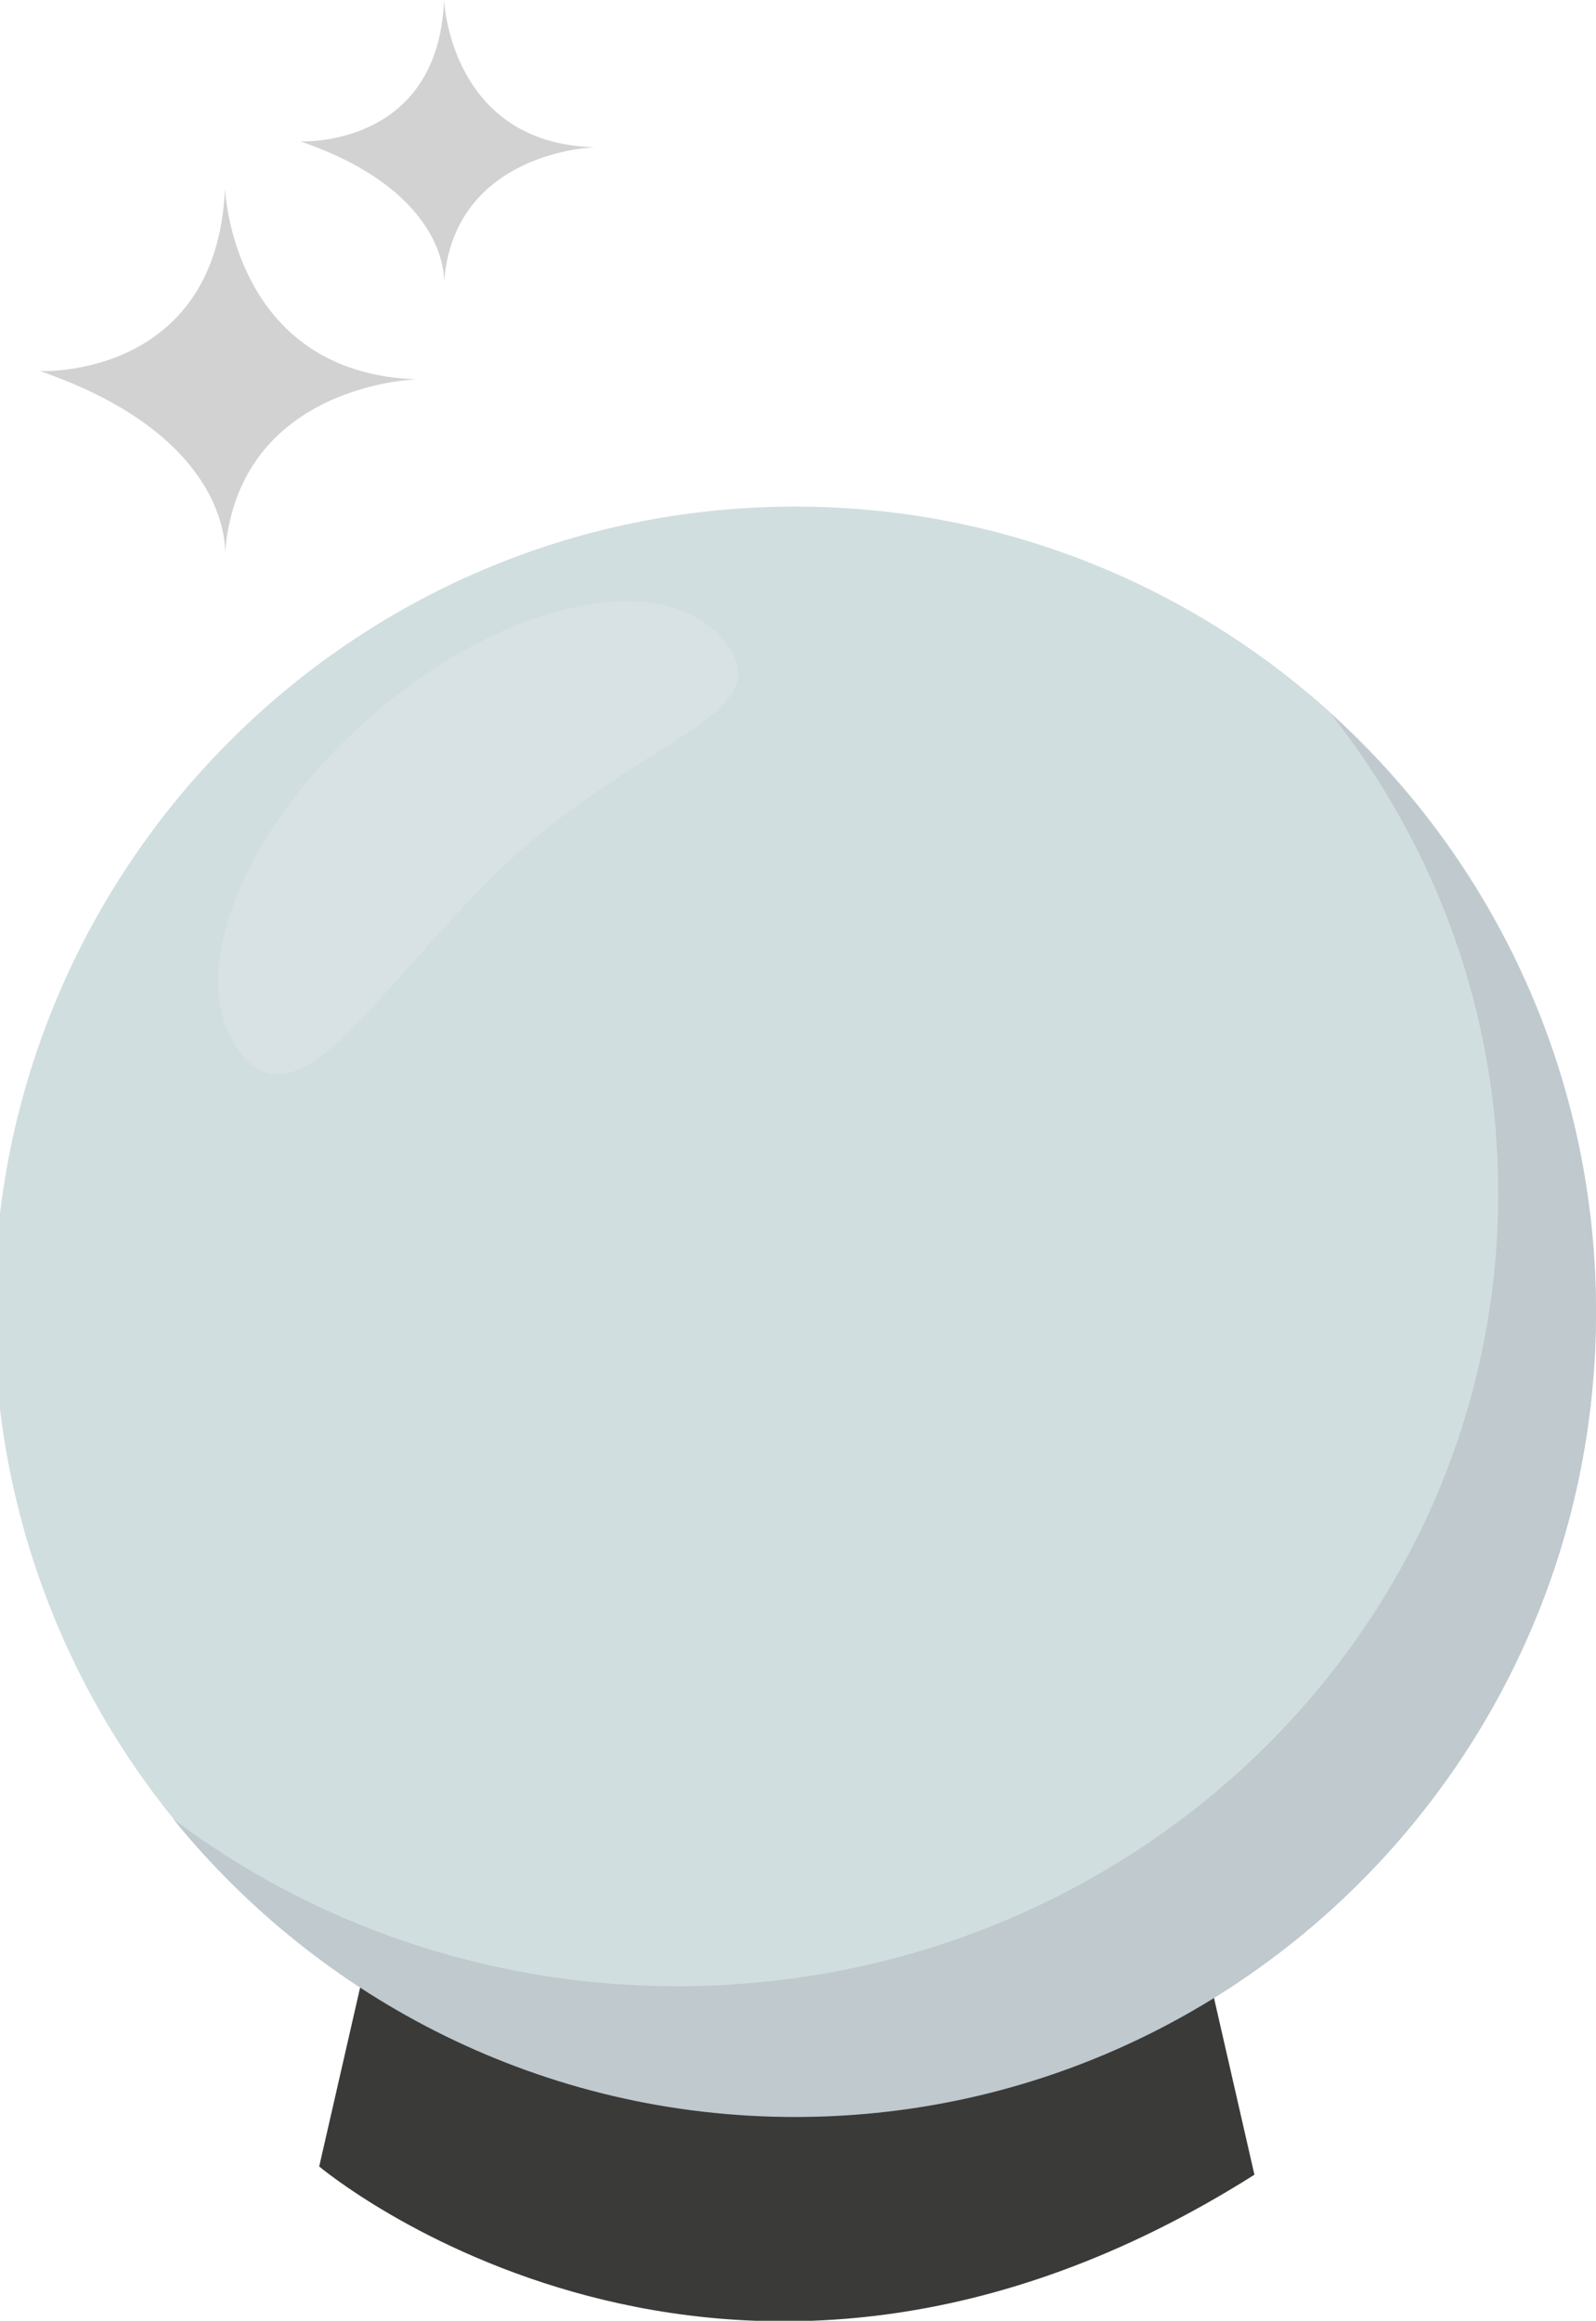 <?xml version="1.0" encoding="utf-8"?>
<!-- Generator: Adobe Illustrator 18.1.1, SVG Export Plug-In . SVG Version: 6.00 Build 0)  -->
<svg version="1.1" id="Camada_1" xmlns="http://www.w3.org/2000/svg" xmlns:xlink="http://www.w3.org/1999/xlink" x="0px" y="0px"
	 viewBox="0 0 135.5 197" enable-background="new 0 0 135.5 197" xml:space="preserve">
<g>
	<defs>
		<path id="SVGID_1_" d="M30.6,168.6l-3.5,15.3c0,0,34.5,29.1,79.4,0.7l-3.5-15.3C103,169.3,71.3,185.2,30.6,168.6L30.6,168.6z"/>
	</defs>
	<use xlink:href="#SVGID_1_"  overflow="visible" fill-rule="evenodd" clip-rule="evenodd" fill="#3A3A38"/>
	<clipPath id="SVGID_2_">
		<use xlink:href="#SVGID_1_"  overflow="visible"/>
	</clipPath>
</g>
<g>
	<defs>
		<path id="SVGID_3_" d="M67.5,43c37.6,0,68,30.6,68,68.3c0,37.7-30.4,68.3-68,68.3c-37.6,0-68-30.6-68-68.3
			C-0.5,73.6,29.9,43,67.5,43L67.5,43z"/>
	</defs>
	<use xlink:href="#SVGID_3_"  overflow="visible" fill-rule="evenodd" clip-rule="evenodd" fill="#D1DEE0"/>
	<clipPath id="SVGID_4_">
		<use xlink:href="#SVGID_3_"  overflow="visible"/>
	</clipPath>
</g>
<g>
	<defs>
		<path id="SVGID_5_" d="M67.5,179.7c-21.3,0-40.3-9.9-52.8-25.3c11.8,8.9,26.7,14.2,42.8,14.2c38.5,0,69.7-30.1,69.7-67.3
			c0-15.3-5.3-29.4-14.2-40.7c13.8,12.5,22.5,30.6,22.5,50.8C135.5,149.1,105,179.7,67.5,179.7L67.5,179.7z"/>
	</defs>
	<use xlink:href="#SVGID_5_"  overflow="visible" fill-rule="evenodd" clip-rule="evenodd" fill="#BFC9CE"/>
	<clipPath id="SVGID_6_">
		<use xlink:href="#SVGID_5_"  overflow="visible"/>
	</clipPath>
</g>
<g>
	<defs>
		<path id="SVGID_7_" d="M31.4,60.9c11.2-9.8,24.6-12.8,29.9-6.7c5.3,6.1-5.6,8-16.8,17.7C33.3,81.8,26,95.8,20.7,89.7
			C15.4,83.6,20.2,70.7,31.4,60.9L31.4,60.9z"/>
	</defs>
	<use xlink:href="#SVGID_7_"  overflow="visible" fill-rule="evenodd" clip-rule="evenodd" fill="#D8E2E4"/>
	<clipPath id="SVGID_8_">
		<use xlink:href="#SVGID_7_"  overflow="visible"/>
	</clipPath>
</g>
<g>
	<defs>
		<path id="SVGID_9_" d="M19.1,47c0,0,0.8-9.8-15.7-15.5c0,0,15,0.7,15.7-15.5c0,0,0.6,15.7,16.3,16.2C35.5,32.2,20.2,32.5,19.1,47
			L19.1,47z M37.7,24c0,0,0.6-7.6-12.2-12c0,0,11.7,0.6,12.2-12c0,0,0.5,12.2,12.8,12.5C50.5,12.5,38.5,12.8,37.7,24L37.7,24z"/>
	</defs>
	<use xlink:href="#SVGID_9_"  overflow="visible" fill="#D2D2D2"/>
	<clipPath id="SVGID_10_">
		<use xlink:href="#SVGID_9_"  overflow="visible"/>
	</clipPath>
</g>
</svg>

